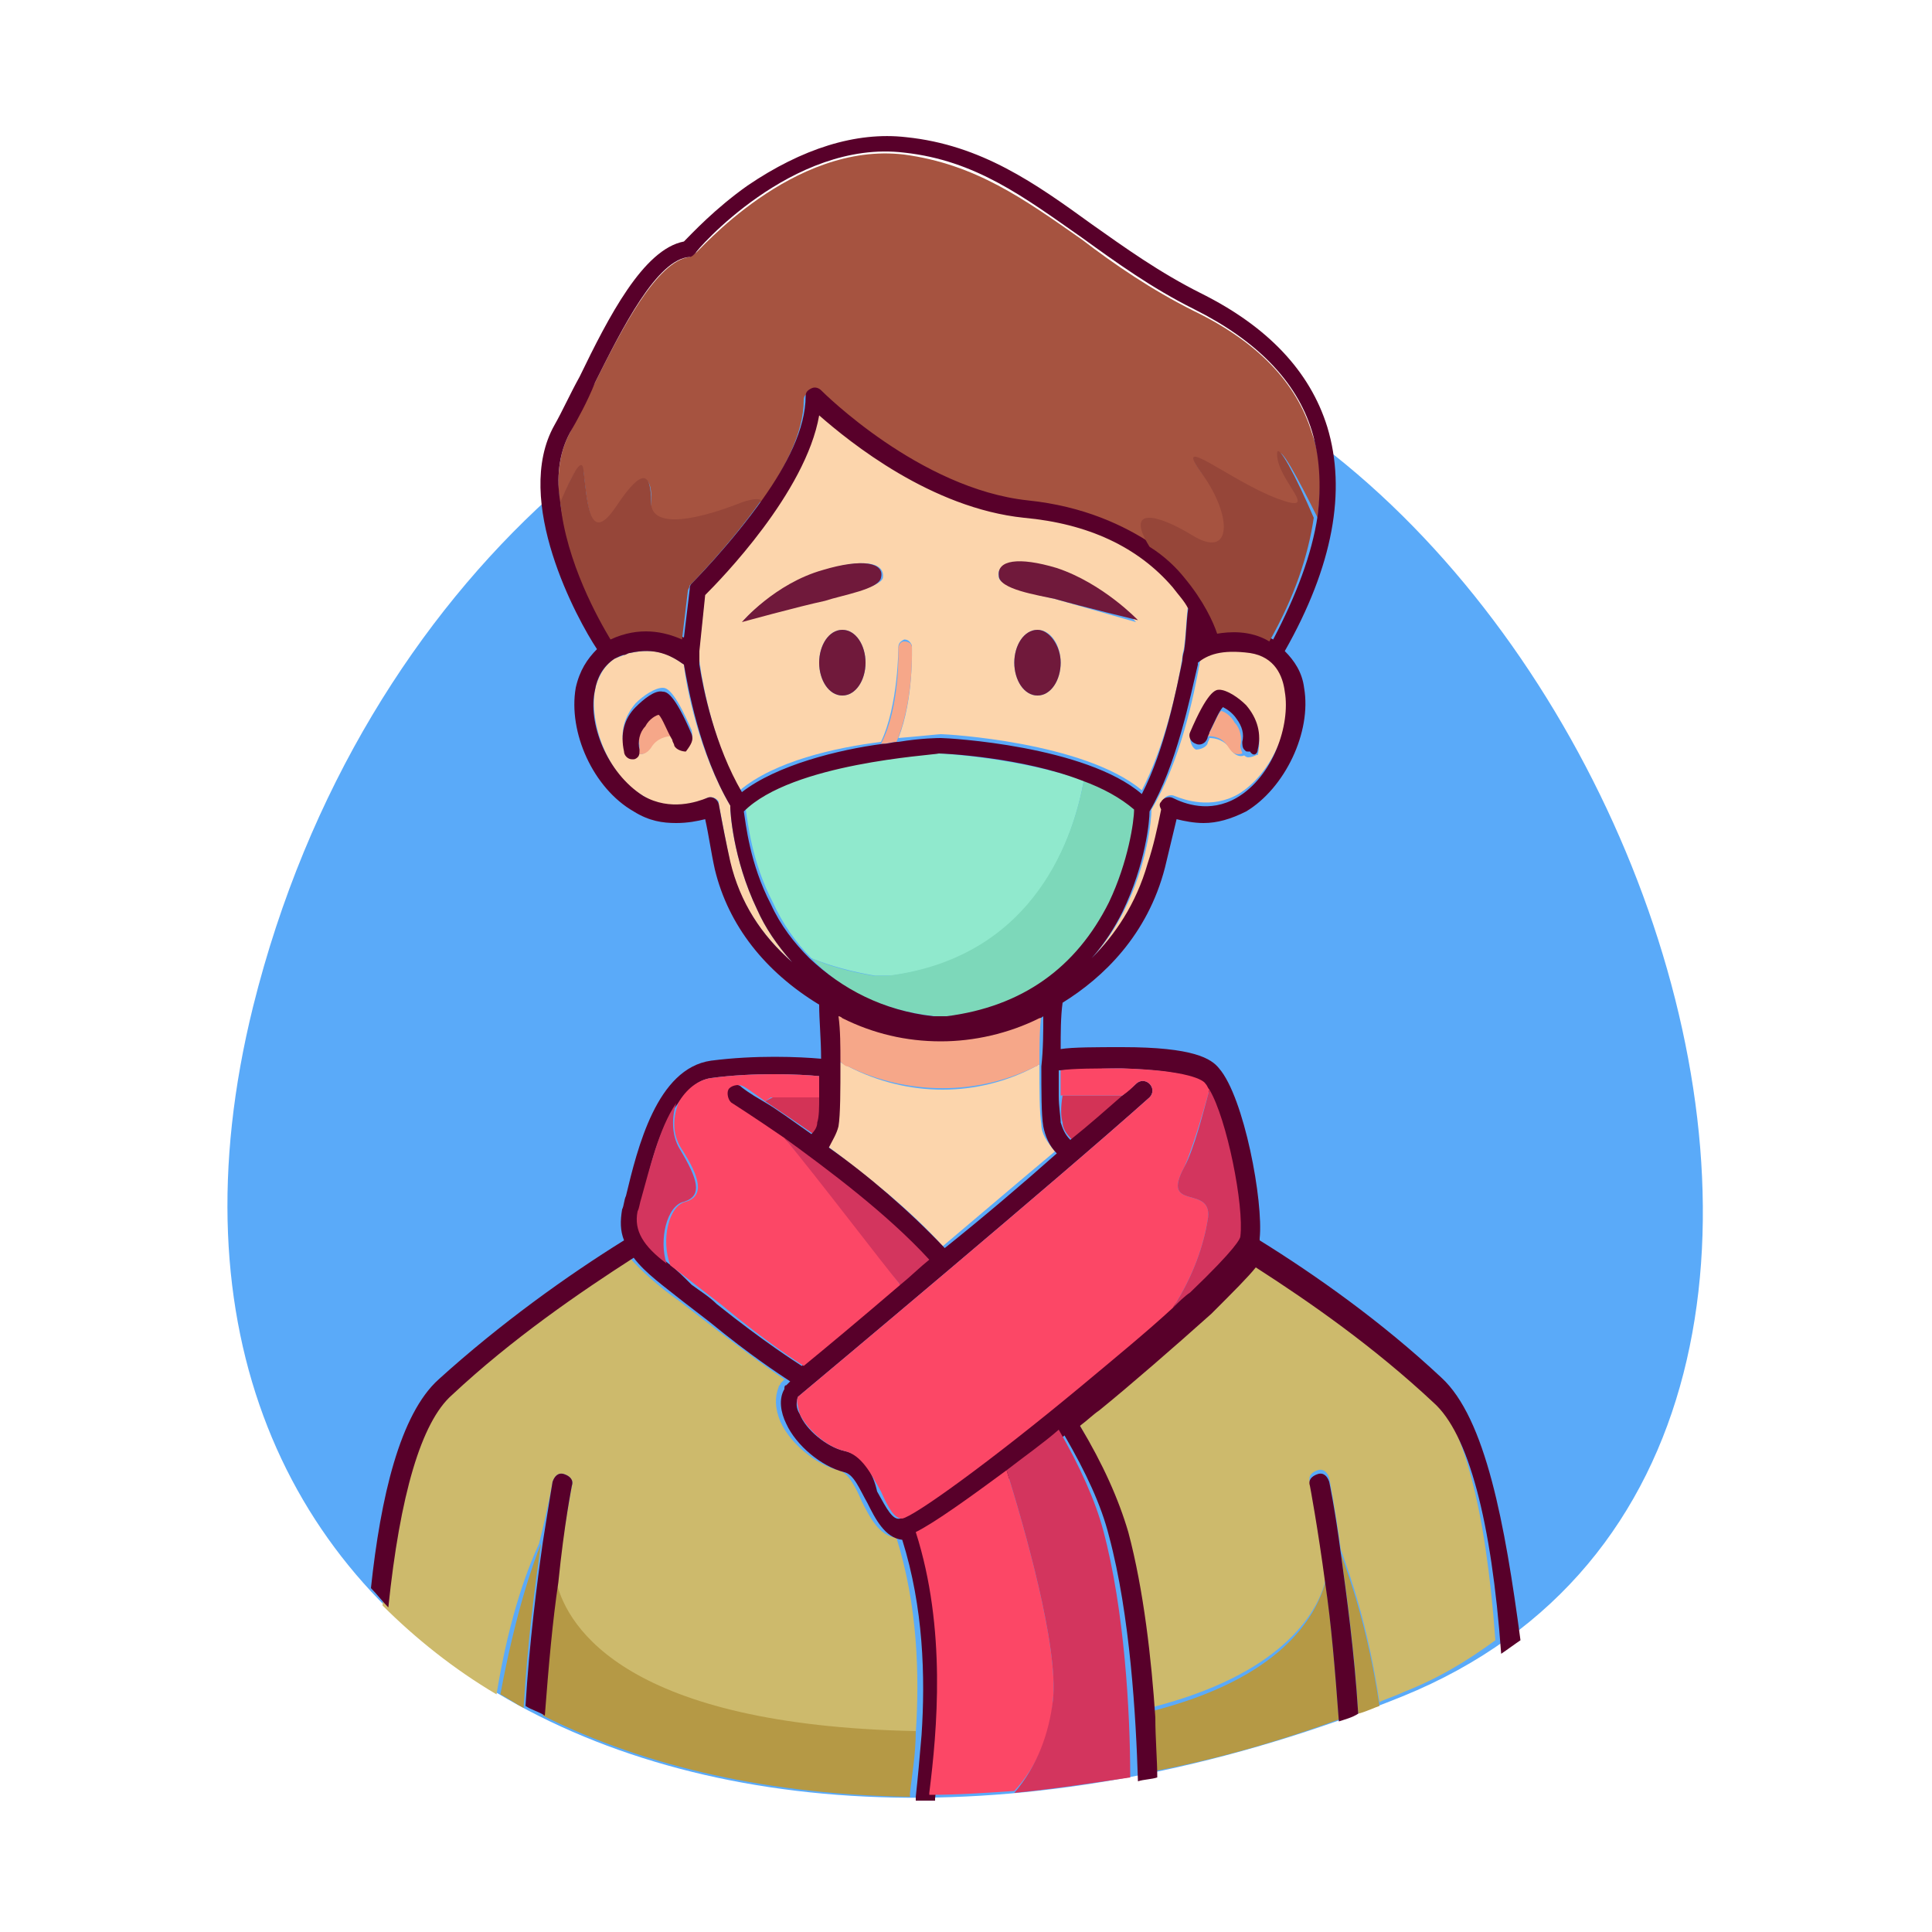 <?xml version="1.0" encoding="utf-8"?>
<!-- Generator: Adobe Illustrator 22.0.1, SVG Export Plug-In . SVG Version: 6.00 Build 0)  -->
<svg version="1.1" id="Layer_1" xmlns="http://www.w3.org/2000/svg" xmlns:xlink="http://www.w3.org/1999/xlink" x="0px" y="0px"
	 width="100px" height="100px" viewBox="0 0 100 100" enable-background="new 0 0 100 100" xml:space="preserve">
<g>
	<path fill="#5AAAF9" d="M49.8,16.3c-13.7,0-31.1,13.3-36.7,35.8c-8.3,33.5,23.6,50.2,59.5,35.7C104.8,74.7,81.9,16.2,49.8,16.3z"/>
	<g>
		<path fill="#A65340" d="M30.2,24.4c0.2,1.6,0.3,4,1.7,1.9s1.9-1.7,1.8-0.2s2.7,0.8,4.7,0c0.6-0.2,0.8-0.2,1-0.1
			c1.2-1.7,2.2-3.6,2.2-5.3c0-0.2,0.1-0.3,0.3-0.4c0.2-0.1,0.4,0,0.5,0.1c0.1,0.1,5.1,5.1,10.7,5.7c2.9,0.3,5,1.2,6.5,2.3
			c-1.3-2.1,0.4-1.7,2.2-0.6c2.2,1.3,2.2-1,0.5-3.2s1.5,0.4,3.9,1.3c2.4,0.9,0-0.9,0-2.3c0-0.7,1,1.2,2,3.2c0.2-1.6,0.2-3-0.3-4.4
			c-0.8-2.6-2.8-4.7-6.1-6.3c-2.2-1.1-4.1-2.4-5.8-3.7c-3-2.1-5.5-3.9-9.2-4.4C41,7.3,36.1,13.1,36,13.1c-0.1,0.1-0.2,0.1-0.3,0.2
			c-1.7,0.2-3.5,3.7-4.9,6.5c-0.5,0.9-0.9,1.8-1.3,2.6c-0.6,1.1-0.7,2.4-0.5,3.8C29.5,24.7,30.1,23.7,30.2,24.4z"/>
		<path fill="#A65340" d="M62.2,33C62.2,33,62.2,33,62.2,33C62.2,33,62.2,33,62.2,33C62.2,33.1,62.2,33.1,62.2,33z"/>
		<path fill="#D33356" d="M39.6,57c0.6,0.4,1.5,1,2.5,1.7c0.1-0.2,0.2-0.4,0.3-0.6c0-0.3,0.1-0.8,0.1-1.3l-2.5,0L39.6,57z"/>
		<path fill="#D33356" d="M55,58.1c0,0.3,0.2,0.6,0.5,0.9c1-0.9,1.9-1.6,2.7-2.3l-3.2,0C54.9,57.3,54.9,57.8,55,58.1z"/>
		<path fill="#FCD5AC" d="M43.9,55.2c-0.2-0.1-0.4-0.2-0.5-0.3c0,1.3,0,2.6-0.1,3.3c0,0.4-0.2,0.7-0.5,1.1c2,1.5,4.3,3.3,6,5.2
			c1.9-1.6,4-3.4,5.8-4.9c-0.4-0.5-0.7-0.9-0.7-1.4c-0.1-0.6-0.1-1.8-0.1-3.1c-0.1,0-0.1,0.1-0.2,0.1C50.6,56.8,47,56.8,43.9,55.2z"
			/>
		<path fill="#F6A789" d="M43.9,55.2c3.1,1.5,6.7,1.5,9.7,0c0.1,0,0.1-0.1,0.2-0.1c0-0.9,0-1.8,0.1-2.6c-0.1,0-0.2,0.1-0.2,0.1
			c-1.6,0.8-3.3,1.2-5.1,1.2c-1.7,0-3.5-0.4-5.1-1.2c-0.1,0-0.2-0.1-0.2-0.1c0,0.8,0,1.6,0.1,2.4C43.6,55,43.7,55.2,43.9,55.2z"/>
		<path fill="#CDBA6C" d="M64.7,65.1c-0.4,0.5-1.1,1.3-2.3,2.4c-1.9,1.8-4.2,3.7-5.8,5c-0.3,0.3-0.7,0.5-1,0.8c1.2,2,2,3.9,2.5,5.5
			c0.8,3,1.2,6.6,1.4,9.6c6.8-1.7,8.7-4.9,9.1-6.6c-0.4-3-0.8-5-0.8-5.1c-0.1-0.3,0.1-0.5,0.4-0.6c0.3-0.1,0.5,0.1,0.6,0.4
			c0,0,0.3,1.5,0.6,3.7c0.5,1.4,1.4,3.9,2,7.9c0.4-0.2,0.8-0.3,1.2-0.5c1.8-0.7,3.3-1.6,4.8-2.7c-0.5-6.9-1.7-11.4-3.5-13
			C70.9,69.2,67.6,66.9,64.7,65.1z"/>
		<path fill="#CDBA6C" d="M28.6,76.7c0.1-0.3,0.3-0.5,0.6-0.4c0.3,0.1,0.5,0.3,0.4,0.6c0,0-0.4,2.1-0.8,5.1
			c0.6,2.4,3.7,7.3,18.6,7.7c0.2-3,0.1-6.6-1-10.1c-0.9-0.1-1.4-1.1-1.8-1.9c-0.3-0.7-0.7-1.5-1.2-1.6c-1.2-0.3-2.5-1.4-3-2.5
			c-0.3-0.7-0.3-1.3-0.1-1.8c0-0.1,0.1-0.1,0.1-0.2c0,0,0.1-0.1,0.2-0.2c-0.6-0.4-2-1.4-4.2-3.1c-0.4-0.3-0.9-0.7-1.3-1
			c-1-0.7-1.9-1.5-2.6-2.3c-2.9,1.8-6.3,4.2-9.4,7.1c-1.6,1.5-2.7,5.3-3.3,11c1.7,1.7,3.7,3.3,5.9,4.6c0.7-4.3,1.7-6.7,2.2-7.8
			C28.4,77.9,28.6,76.7,28.6,76.7z"/>
		<path fill="#B59945" d="M47.4,89.6c-14.9-0.3-18-5.3-18.6-7.7c-0.3,2-0.5,4.3-0.7,6.9c5.4,2.7,11.9,4.1,19,4.2c0-0.1,0-0.1,0-0.2
			C47.2,91.9,47.4,90.8,47.4,89.6z"/>
		<path fill="#B59945" d="M59.5,88.6c0.1,1.2,0.1,2.2,0.1,3.1c3.2-0.6,6.4-1.5,9.7-2.7c-0.2-2.6-0.4-5.1-0.7-7.1
			C68.1,83.7,66.3,86.9,59.5,88.6z"/>
		<path fill="#B59945" d="M25.9,87.7c0.4,0.2,0.8,0.5,1.2,0.7c0.2-3.4,0.6-6.4,0.9-8.5C27.6,80.9,26.7,83.4,25.9,87.7z"/>
		<path fill="#B59945" d="M70.3,88.7c0.4-0.1,0.8-0.3,1.1-0.4c-0.6-4-1.5-6.5-2-7.9C69.7,82.5,70.1,85.4,70.3,88.7z"/>
		<path fill="#58002A" d="M68.8,76.7c-0.1-0.3-0.3-0.5-0.6-0.4c-0.3,0.1-0.5,0.3-0.4,0.6c0,0,0.4,2.1,0.8,5.1c0.3,2,0.5,4.4,0.7,7.1
			c0.3-0.1,0.7-0.2,1-0.4c-0.2-3.2-0.6-6.1-0.9-8.3C69.1,78.1,68.8,76.7,68.8,76.7z"/>
		<path fill="#FCD5AC" d="M38.3,40.9c1.8-1.5,4.9-2.2,7.3-2.5c0.9-1.9,0.9-4.9,0.9-4.9c0-0.2,0.1-0.3,0.3-0.4c0.2,0,0.3,0.1,0.4,0.3
			c0,0.1,0.1,2.8-0.7,4.8c1.2-0.1,2.1-0.2,2.2-0.2c0,0,0,0,0,0c0.3,0,7.4,0.4,10.4,2.9c1.2-2.3,1.9-5.5,2.1-6.9
			c0-0.2,0.1-0.4,0.1-0.6c0,0,0,0,0,0c0.1-0.7,0.1-1.5,0.2-2.1c-0.2-0.3-0.5-0.7-0.8-1.1c-1.8-2-4.4-3.2-7.7-3.6
			c-4.7-0.5-8.9-3.9-10.6-5.3c-0.7,4-5.1,8.5-5.9,9.3l-0.3,2.9c0,0.1,0,0.2,0,0.3c0,0,0,0,0,0c0,0.1,0,0.2,0,0.4
			C36.4,35.7,37,38.6,38.3,40.9z M54.9,34.3c0,0.9-0.5,1.7-1.2,1.7s-1.2-0.8-1.2-1.7c0-0.9,0.5-1.7,1.2-1.7S54.9,33.4,54.9,34.3z
			 M54.6,29.5c2.5,0.7,4.2,2.7,4.2,2.7S56,31.4,54.6,31c-0.8-0.2-2.8-0.6-2.9-1.1C51.5,29.1,52.6,28.9,54.6,29.5z M42.7,29.5
			c2-0.6,3.1-0.4,3,0.4c-0.1,0.5-2.1,0.9-2.9,1.1c-1.4,0.4-4.3,1.1-4.3,1.1S40.2,30.2,42.7,29.5z M43.6,32.6c0.7,0,1.2,0.8,1.2,1.7
			c0,0.9-0.5,1.7-1.2,1.7c-0.7,0-1.2-0.8-1.2-1.7C42.4,33.4,42.9,32.6,43.6,32.6z"/>
		<path fill="#FCD5AC" d="M41,49.8c-0.8-0.9-1.4-1.8-1.8-2.7c-1.3-2.7-1.4-5.2-1.4-5.3c0,0,0-0.1,0-0.1c-1.6-2.7-2.3-6.2-2.4-7.3
			c-0.7-0.5-1.4-0.9-2.8-0.6c-0.1,0-0.2,0.1-0.3,0.1c-0.2,0.1-0.3,0.1-0.5,0.2c-0.6,0.4-0.9,1.1-1,1.6c-0.3,1.7,0.6,4.4,2.5,5.5
			c1.4,0.9,2.8,0.4,3.3,0.1c0.2-0.1,0.5,0,0.6,0.2c0,0,0,0,0,0.1c0,0,0,0,0,0c0.2,1.1,0.4,2.1,0.6,3.1C38.3,46.7,39.4,48.4,41,49.8z
			 M35.5,38.6c-0.2,0.1-0.5,0-0.6-0.3c0-0.1-0.1-0.2-0.1-0.3c-0.4,0-0.8,0.1-1.1,0.6C33.5,39,33.2,39.1,33,39
			c-0.1,0.1-0.1,0.1-0.2,0.1c0,0-0.1,0-0.1,0c-0.2,0-0.4-0.1-0.4-0.4c-0.2-0.8,0-1.6,0.6-2.3c0.4-0.4,1-0.8,1.4-0.8
			c0.2,0,0.6,0.1,1.5,2.2C35.9,38.3,35.8,38.5,35.5,38.6z"/>
		<path fill="#FCD5AC" d="M66.6,35.7c-0.1-0.8-0.6-1.7-1.8-2c-1.5-0.3-2.2,0.1-2.7,0.5c0,0,0,0.1,0,0.1c-0.3,1.7-1,5.1-2.5,7.6
			c0,0.5-0.2,2.8-1.4,5.2c-0.4,0.8-0.9,1.6-1.6,2.4c1.2-1.2,2.3-2.8,2.9-4.9c0.2-0.9,0.5-1.8,0.7-2.8c0-0.1,0-0.2,0-0.4
			c0.1-0.2,0.4-0.3,0.6-0.2c0.5,0.2,1.9,0.7,3.3-0.1C65.9,40,66.9,37.4,66.6,35.7z M64.6,39.2c-0.1,0-0.2-0.1-0.2-0.1
			c-0.2,0.1-0.5,0-0.7-0.3c-0.3-0.5-0.8-0.6-1.1-0.6c0,0.1-0.1,0.2-0.1,0.3c-0.1,0.2-0.4,0.3-0.6,0.3c-0.2-0.1-0.3-0.4-0.3-0.6
			c0.9-2.1,1.3-2.2,1.5-2.2c0.4-0.1,1,0.4,1.4,0.8c0.6,0.6,0.8,1.4,0.6,2.3C65.1,39,64.9,39.2,64.6,39.2
			C64.6,39.2,64.6,39.2,64.6,39.2z"/>
		<path fill="#F6A789" d="M47.2,33.5c0-0.2-0.2-0.3-0.4-0.3c-0.2,0-0.3,0.2-0.3,0.4c0,0,0.1,3-0.9,4.9c0.3,0,0.6-0.1,0.8-0.1
			C47.3,36.3,47.2,33.6,47.2,33.5z"/>
		<path fill="#70193B" d="M45.6,29.9c0.2-0.8-1-1-3-0.4c-2.5,0.7-4.2,2.7-4.2,2.7s2.9-0.8,4.3-1.1C43.6,30.8,45.5,30.5,45.6,29.9z"
			/>
		<path fill="#70193B" d="M54.6,31c1.4,0.4,4.3,1.1,4.3,1.1s-1.8-1.9-4.2-2.7c-2-0.6-3.1-0.4-3,0.4C51.7,30.5,53.7,30.8,54.6,31z"/>
		<path fill="#70193B" d="M43.6,36c0.7,0,1.2-0.8,1.2-1.7c0-0.9-0.5-1.7-1.2-1.7c-0.7,0-1.2,0.8-1.2,1.7C42.4,35.2,42.9,36,43.6,36z
			"/>
		<path fill="#70193B" d="M53.7,32.6c-0.7,0-1.2,0.8-1.2,1.7c0,0.9,0.5,1.7,1.2,1.7s1.2-0.8,1.2-1.7C54.9,33.4,54.3,32.6,53.7,32.6z
			"/>
		<path fill="#90E9CD" d="M42,49.6c1,0.4,2.1,0.7,3.3,0.9c0.3,0,0.5,0,0.8,0c7.7-1,9.5-7.4,10-10.1C53,39.3,49,39,48.6,39
			c-0.4,0-7.6,0.4-10,2.9c0.1,0.6,0.3,2.7,1.4,4.8C40.5,47.8,41.2,48.8,42,49.6z"/>
		<path fill="#7DD8BA" d="M46,50.5c-0.3,0-0.5,0-0.8,0C44,50.3,42.9,50,42,49.6c1.6,1.7,3.7,2.7,6.4,3c0.2,0,0.4,0,0.7,0
			c3.9-0.5,6.7-2.5,8.4-5.9c1.1-2.1,1.3-4.2,1.3-4.8c-0.6-0.6-1.6-1.1-2.7-1.5C55.6,43.1,53.7,49.5,46,50.5z"/>
		<path fill="#F6A789" d="M64.2,38.6c0.1-0.4,0-0.9-0.3-1.2c-0.2-0.4-0.6-0.6-0.7-0.6c-0.2,0.2-0.4,0.8-0.7,1.3
			c0.4,0,0.8,0.1,1.1,0.6c0.2,0.3,0.4,0.4,0.7,0.3C64.3,38.9,64.2,38.8,64.2,38.6z"/>
		<path fill="#58002A" d="M65.1,38.8c0.2-0.8,0-1.6-0.6-2.3c-0.4-0.4-1-0.8-1.4-0.8c-0.2,0-0.6,0.1-1.5,2.2c-0.1,0.2,0,0.5,0.3,0.6
			c0.2,0.1,0.5,0,0.6-0.3c0-0.1,0.1-0.2,0.1-0.3c0.3-0.6,0.5-1.1,0.7-1.3c0.2,0.1,0.5,0.3,0.7,0.6c0.3,0.4,0.4,0.8,0.3,1.2
			c0,0.1,0,0.3,0.1,0.4c0.1,0.1,0.1,0.1,0.2,0.1c0,0,0.1,0,0.1,0C64.9,39.2,65.1,39,65.1,38.8z"/>
		<path fill="#F6A789" d="M33.4,37.4c-0.3,0.4-0.4,0.8-0.3,1.2c0,0.1,0,0.3-0.1,0.4c0.2,0.1,0.5,0,0.7-0.3c0.3-0.5,0.8-0.6,1.1-0.6
			c-0.3-0.6-0.5-1.1-0.7-1.3C34,36.8,33.6,37,33.4,37.4z"/>
		<path fill="#58002A" d="M35.8,38c-0.9-2.1-1.3-2.2-1.5-2.2c-0.4-0.1-1,0.4-1.4,0.8c-0.6,0.6-0.8,1.4-0.6,2.3
			c0,0.2,0.2,0.4,0.4,0.4c0,0,0.1,0,0.1,0c0.1,0,0.2-0.1,0.2-0.1c0.1-0.1,0.1-0.2,0.1-0.4c-0.1-0.4,0-0.9,0.3-1.2
			c0.2-0.4,0.6-0.6,0.7-0.6c0.2,0.2,0.4,0.8,0.7,1.3c0,0.1,0.1,0.2,0.1,0.3c0.1,0.2,0.4,0.3,0.6,0.3C35.8,38.5,35.9,38.3,35.8,38z"
			/>
		<path fill="#58002A" d="M29.6,76.9c0.1-0.3-0.1-0.5-0.4-0.6c-0.3-0.1-0.5,0.1-0.6,0.4c0,0-0.2,1.2-0.5,3.1
			c-0.3,2.1-0.7,5.2-0.9,8.5c0.3,0.2,0.7,0.3,1,0.5c0.2-2.6,0.4-4.9,0.7-6.9C29.2,78.9,29.6,76.9,29.6,76.9z"/>
		<path fill="#58002A" d="M74.6,71.3c-3.1-2.9-6.5-5.3-9.4-7.1c0,0,0,0,0-0.1c0.2-1.9-0.8-7.3-2.1-8.8c-0.4-0.5-1.3-1.1-5-1.1
			c-1.3,0-2.6,0-3.2,0.1c0-0.8,0-1.7,0.1-2.4c2.1-1.3,4.4-3.5,5.3-7c0.2-0.8,0.4-1.7,0.6-2.5c0.4,0.1,0.9,0.2,1.4,0.2
			c0.7,0,1.4-0.2,2.2-0.6c2-1.2,3.4-4.1,3-6.4c-0.1-0.8-0.5-1.4-1-1.9c2.5-4.4,3.2-8.3,2.2-11.6c-0.9-2.9-3.1-5.2-6.5-6.9
			c-2.2-1.1-4-2.4-5.7-3.6c-2.9-2.1-5.7-4.1-9.6-4.5c-2.6-0.3-5.4,0.6-8.2,2.5c-1.7,1.2-2.9,2.5-3.3,2.9c-2.1,0.4-3.9,3.9-5.4,7
			c-0.5,0.9-0.9,1.8-1.3,2.5c-2.2,3.9,1.2,10.1,2.2,11.6c-0.5,0.5-0.9,1.1-1.1,2c-0.4,2.3,0.9,5.2,3,6.4c0.8,0.5,1.5,0.6,2.2,0.6
			c0.6,0,1.1-0.1,1.5-0.2c0.2,0.9,0.3,1.7,0.5,2.6c0.7,2.9,2.6,5.3,5.4,7c0,0.8,0.1,1.8,0.1,2.8c-1.1-0.1-3.4-0.2-5.7,0.1
			c-2.8,0.4-3.8,4.5-4.4,7c-0.1,0.2-0.1,0.5-0.2,0.7c-0.1,0.6-0.1,1.1,0.1,1.6c-2.9,1.8-6.4,4.3-9.6,7.2c-2,1.8-3,6.1-3.5,10.8
			c0.3,0.3,0.6,0.7,0.9,1c0.6-5.8,1.7-9.6,3.3-11c3.1-2.9,6.6-5.3,9.4-7.1c0.6,0.8,1.6,1.5,2.6,2.3c0.4,0.3,0.9,0.7,1.3,1
			c2.2,1.8,3.6,2.7,4.2,3.1c-0.1,0.1-0.2,0.2-0.2,0.2c-0.1,0-0.1,0.1-0.1,0.2c-0.3,0.5-0.2,1.2,0.1,1.8c0.5,1.1,1.8,2.2,3,2.5
			c0.5,0.1,0.8,0.9,1.2,1.6c0.4,0.8,0.9,1.8,1.8,1.9c1.1,3.5,1.2,7.1,1,10.1c-0.1,1.2-0.2,2.3-0.3,3.2c0,0.1,0,0.1,0,0.2
			c0.3,0,0.7,0,1,0c0,0,0-0.1,0-0.1c0.3-3.2,0.9-8.5-0.7-13.5c1-0.5,2.8-1.8,4.7-3.2c0.9-0.7,1.8-1.4,2.7-2.1
			c1.1,1.9,1.9,3.6,2.3,5.2c1.1,4.1,1.4,9.4,1.5,12.7c0.3-0.1,0.7-0.1,1-0.2c0-0.9-0.1-2-0.1-3.1c-0.2-3-0.6-6.6-1.4-9.6
			c-0.5-1.7-1.3-3.5-2.5-5.5c0.4-0.3,0.7-0.6,1-0.8c1.6-1.3,3.9-3.3,5.8-5c1.2-1.2,1.9-1.9,2.3-2.4c2.8,1.8,6.1,4.1,9.2,7
			c1.8,1.6,3,6.1,3.5,13c0.3-0.2,0.7-0.5,1-0.7C77.9,78.9,76.9,73.4,74.6,71.3z M43.7,75.1c-0.9-0.2-2-1.1-2.3-1.9
			c-0.2-0.3-0.2-0.6-0.1-0.9c1.2-1,13.5-11.3,18.2-15.5c0.2-0.2,0.2-0.5,0-0.7c-0.2-0.2-0.5-0.2-0.7,0c-0.2,0.2-0.5,0.4-0.7,0.6
			c-0.8,0.7-1.7,1.5-2.7,2.3c-0.3-0.3-0.4-0.6-0.5-0.9c0-0.3-0.1-0.8-0.1-1.4c0-0.4,0-0.9,0-1.3c0.7,0,1.9-0.1,3.2-0.1
			c3.4,0.1,4.1,0.6,4.3,0.8c0.1,0.1,0.1,0.2,0.2,0.3c0.9,1.6,1.8,6,1.6,7.6c0,0.1-0.2,0.6-2.6,2.9c-0.3,0.3-0.6,0.5-0.9,0.8
			c-1.3,1.2-3,2.6-4.8,4.1c-4.7,3.9-8.6,6.6-9.2,6.8c-0.4,0.1-0.7-0.5-1.2-1.4C45.2,76.3,44.7,75.3,43.7,75.1z M34.6,65.4
			c-1.1-0.9-1.7-1.7-1.5-2.7c0.1-0.2,0.1-0.4,0.2-0.7c0.3-1.5,0.8-3.6,1.8-4.9c0.5-0.7,1-1.2,1.7-1.3c2.2-0.3,4.6-0.2,5.6-0.1
			c0,0.4,0,0.7,0,1.1c0,0.5,0,1-0.1,1.3c0,0.2-0.1,0.4-0.3,0.6c-1-0.7-1.8-1.3-2.5-1.7c-0.7-0.4-1.1-0.7-1.2-0.8
			c-0.2-0.1-0.6-0.1-0.7,0.2c-0.1,0.2-0.1,0.6,0.2,0.7c0,0,1.1,0.7,2.7,1.8c2.2,1.6,5.3,3.9,7.5,6.3c-0.5,0.4-1,0.9-1.5,1.3
			c-2.1,1.8-3.9,3.3-5,4.2c-0.3-0.2-1.9-1.2-4.4-3.2c-0.4-0.4-0.9-0.7-1.3-1C35.4,66.1,35,65.7,34.6,65.4z M37.2,41.6
			C37.1,41.6,37.1,41.6,37.2,41.6c-0.1-0.3-0.4-0.4-0.6-0.3c-0.5,0.2-1.9,0.7-3.3-0.1c-1.9-1.2-2.9-3.8-2.5-5.5
			c0.1-0.6,0.4-1.2,1-1.6c0.2-0.1,0.4-0.2,0.5-0.2c0.1,0,0.2-0.1,0.3-0.1c1.3-0.3,2.1,0.1,2.8,0.6c0.2,1.1,0.8,4.6,2.4,7.3
			c0,0,0,0.1,0,0.1c0,0.1,0.1,2.6,1.4,5.3c0.4,0.9,1,1.8,1.8,2.7c-1.6-1.4-2.7-3.1-3.2-5.2C37.6,43.7,37.4,42.7,37.2,41.6
			C37.2,41.6,37.2,41.6,37.2,41.6z M29.5,22.4c0.4-0.7,0.9-1.6,1.3-2.6c1.4-2.8,3.2-6.4,4.9-6.5c0.1,0,0.2-0.1,0.3-0.2
			c0-0.1,5-5.9,10.8-5.2c3.7,0.4,6.2,2.3,9.2,4.4c1.8,1.3,3.6,2.6,5.8,3.7c3.2,1.6,5.3,3.7,6.1,6.3c0.4,1.3,0.5,2.8,0.3,4.4
			c-0.3,2-1.1,4.1-2.3,6.4c-1-0.6-2.1-0.5-2.7-0.4c-0.2-0.6-0.7-1.7-1.7-2.9c-0.5-0.5-1.1-1.1-1.8-1.6c-1.5-1-3.6-2-6.5-2.3
			c-5.6-0.6-10.6-5.6-10.7-5.7c-0.1-0.1-0.3-0.2-0.5-0.1c-0.2,0.1-0.3,0.2-0.3,0.4c0,1.7-1,3.6-2.2,5.3c-1.7,2.4-3.7,4.4-3.7,4.4
			c-0.1,0.1-0.1,0.2-0.1,0.3l-0.3,2.5c-0.8-0.4-2.1-0.7-3.7,0c-0.6-1-2.3-4-2.7-7C28.8,24.8,28.9,23.5,29.5,22.4z M60.7,41.3
			c-0.2-0.1-0.5,0-0.6,0.2c-0.1,0.1-0.1,0.2,0,0.4c-0.2,1-0.4,1.9-0.7,2.8c-0.6,2.1-1.7,3.7-2.9,4.9c0.7-0.8,1.2-1.6,1.6-2.4
			c1.2-2.5,1.4-4.7,1.4-5.2c1.4-2.4,2.1-5.9,2.5-7.6c0-0.1,0-0.1,0-0.1c0.5-0.4,1.2-0.7,2.7-0.5c1.3,0.2,1.7,1.2,1.8,2
			c0.3,1.7-0.6,4.4-2.5,5.5C62.6,42.1,61.3,41.6,60.7,41.3z M62.2,33C62.2,33.1,62.2,33.1,62.2,33C62.2,33,62.2,33,62.2,33
			C62.2,33,62.2,33,62.2,33z M33.7,33.6l-0.6,0C33.3,33.6,33.5,33.6,33.7,33.6z M36.2,34.4c0-0.1,0-0.2,0-0.4c0,0,0,0,0,0
			c0-0.1,0-0.2,0-0.3l0.3-2.9c0.8-0.8,5.2-5.3,5.9-9.3c1.6,1.4,5.8,4.8,10.6,5.3c3.3,0.3,5.9,1.5,7.7,3.6c0.3,0.4,0.6,0.7,0.8,1.1
			c-0.1,0.7-0.1,1.4-0.2,2.1c0,0,0,0,0,0c0,0.1-0.1,0.3-0.1,0.6c-0.3,1.4-0.9,4.6-2.1,6.9c-2.9-2.5-10-2.9-10.4-2.9c0,0,0,0,0,0
			c-0.1,0-1,0-2.2,0.2c-0.3,0-0.5,0.1-0.8,0.1c-2.3,0.3-5.5,1.1-7.3,2.5C37,38.6,36.4,35.7,36.2,34.4z M48.6,39
			c0.3,0,4.3,0.2,7.4,1.4c1.1,0.4,2,0.9,2.7,1.5c0,0.6-0.3,2.7-1.3,4.8c-1.7,3.4-4.5,5.4-8.4,5.9c-0.2,0-0.4,0-0.7,0
			c-2.6-0.3-4.7-1.4-6.4-3c-0.8-0.8-1.5-1.7-2-2.8c-1.1-2.1-1.3-4.2-1.4-4.8C41,39.5,48.2,39.1,48.6,39z M43.6,52.7
			c1.6,0.8,3.3,1.2,5.1,1.2c1.7,0,3.5-0.4,5.1-1.2c0.1,0,0.2-0.1,0.2-0.1c0,0.8,0,1.7-0.1,2.6c0,1.3,0,2.5,0.1,3.1
			c0.1,0.5,0.3,1,0.7,1.4c-1.8,1.6-3.8,3.3-5.8,4.9c-1.8-1.9-4-3.8-6-5.2c0.2-0.4,0.4-0.7,0.5-1.1c0.1-0.6,0.1-1.9,0.1-3.3
			c0-0.8,0-1.7-0.1-2.4C43.4,52.6,43.5,52.6,43.6,52.7z"/>
		<path fill="#FC4766" d="M41.6,70.7c1.1-0.9,2.9-2.4,5-4.2c-0.9-1.2-4-5.3-6-7.6c-1.6-1.1-2.7-1.8-2.7-1.8
			c-0.2-0.1-0.3-0.5-0.2-0.7c0.1-0.2,0.5-0.3,0.7-0.2c0.1,0,0.5,0.3,1.2,0.8l0.3-0.2l2.5,0c0-0.3,0-0.7,0-1.1
			c-1-0.1-3.4-0.2-5.6,0.1c-0.7,0.1-1.3,0.6-1.7,1.3c-0.2,0.6-0.4,1.5,0.2,2.4c0.9,1.4,1.2,2.4,0.2,2.7c-0.9,0.2-1.3,2-0.8,3.3
			c0.4,0.3,0.8,0.6,1.3,1c0.4,0.3,0.9,0.7,1.3,1C39.7,69.5,41.3,70.5,41.6,70.7z"/>
		<path fill="#D3355E" d="M35.4,62.2c1-0.3,0.7-1.2-0.2-2.7c-0.5-0.8-0.4-1.8-0.2-2.4c-0.9,1.3-1.4,3.5-1.8,4.9
			c-0.1,0.3-0.1,0.5-0.2,0.7c-0.2,1,0.3,1.8,1.5,2.7C34.1,64.2,34.5,62.4,35.4,62.2z"/>
		<path fill="#D3355E" d="M46.6,66.5c0.5-0.4,1-0.9,1.5-1.3c-2.2-2.4-5.3-4.7-7.5-6.3C42.5,61.2,45.6,65.3,46.6,66.5z"/>
		<path fill="#FC4766" d="M54.5,88c0.3-2.8-1.5-9-2.4-11.9c-1.9,1.4-3.7,2.7-4.7,3.2c1.6,5,1.1,10.3,0.7,13.5c0,0,0,0.1,0,0.1
			c1.5,0,2.9-0.1,4.4-0.2C53.7,91.4,54.4,89.7,54.5,88z"/>
		<path fill="#D3355E" d="M57.1,79.2c-0.4-1.5-1.2-3.3-2.3-5.2c-0.8,0.7-1.8,1.4-2.7,2.1C53,79,54.8,85.2,54.5,88
			c-0.2,1.7-0.8,3.4-2,4.8c2-0.2,4-0.5,6-0.8C58.5,88.6,58.2,83.3,57.1,79.2z"/>
		<path fill="#FC4766" d="M46.7,78.6c0.6-0.1,4.5-2.9,9.2-6.8c1.8-1.5,3.5-2.9,4.8-4.1c1.1-1.7,1.6-3.3,1.8-4.5
			c0.4-2-2.5-0.4-1.2-2.8c0.4-0.9,1-2.9,1.3-4c-0.1-0.1-0.1-0.2-0.2-0.3c-0.1-0.2-0.9-0.7-4.3-0.8c-1.3,0-2.6,0-3.2,0.1
			c0,0.5,0,0.9,0,1.3l3.2,0c0.3-0.2,0.5-0.4,0.7-0.6c0.2-0.2,0.5-0.2,0.7,0c0.2,0.2,0.2,0.5,0,0.7c-4.7,4.2-17,14.5-18.2,15.5
			c-0.1,0.2,0,0.5,0.1,0.9c0.4,0.8,1.4,1.7,2.3,1.9c0.9,0.2,1.4,1.2,1.9,2.1C46,78.1,46.3,78.6,46.7,78.6z"/>
		<path fill="#D3355E" d="M62.5,63.2c-0.2,1.2-0.7,2.8-1.8,4.5c0.3-0.3,0.6-0.6,0.9-0.8c2.4-2.3,2.6-2.8,2.6-2.9
			c0.2-1.6-0.7-6.1-1.6-7.6c-0.3,1.1-0.8,3.1-1.3,4C60,62.8,62.9,61.2,62.5,63.2z"/>
		<path fill="#964639" d="M66.1,23.5c0,1.4,2.4,3.2,0,2.3c-2.4-0.9-5.5-3.5-3.9-1.3s1.6,4.5-0.5,3.2c-1.8-1.1-3.5-1.5-2.2,0.6
			c0.8,0.5,1.4,1.1,1.8,1.6c1,1.2,1.5,2.3,1.7,2.9c0.6-0.1,1.7-0.2,2.7,0.4c1.3-2.3,2-4.4,2.3-6.4C67.1,24.7,66.1,22.8,66.1,23.5z"
			/>
		<path fill="#964639" d="M31.6,33.1c1.5-0.7,2.8-0.4,3.7,0l0.3-2.5c0-0.1,0.1-0.2,0.1-0.3c0,0,2-2,3.7-4.4c-0.1-0.1-0.4-0.1-1,0.1
			c-2,0.8-4.7,1.5-4.7,0s-0.4-1.9-1.8,0.2s-1.5-0.2-1.7-1.9c-0.1-0.7-0.6,0.3-1.2,1.7C29.3,29.1,31,32.1,31.6,33.1z"/>
		<path fill="#964639" d="M33.7,33.6c-0.2,0-0.4,0-0.6,0L33.7,33.6z"/>
	</g>
</g>
</svg>
